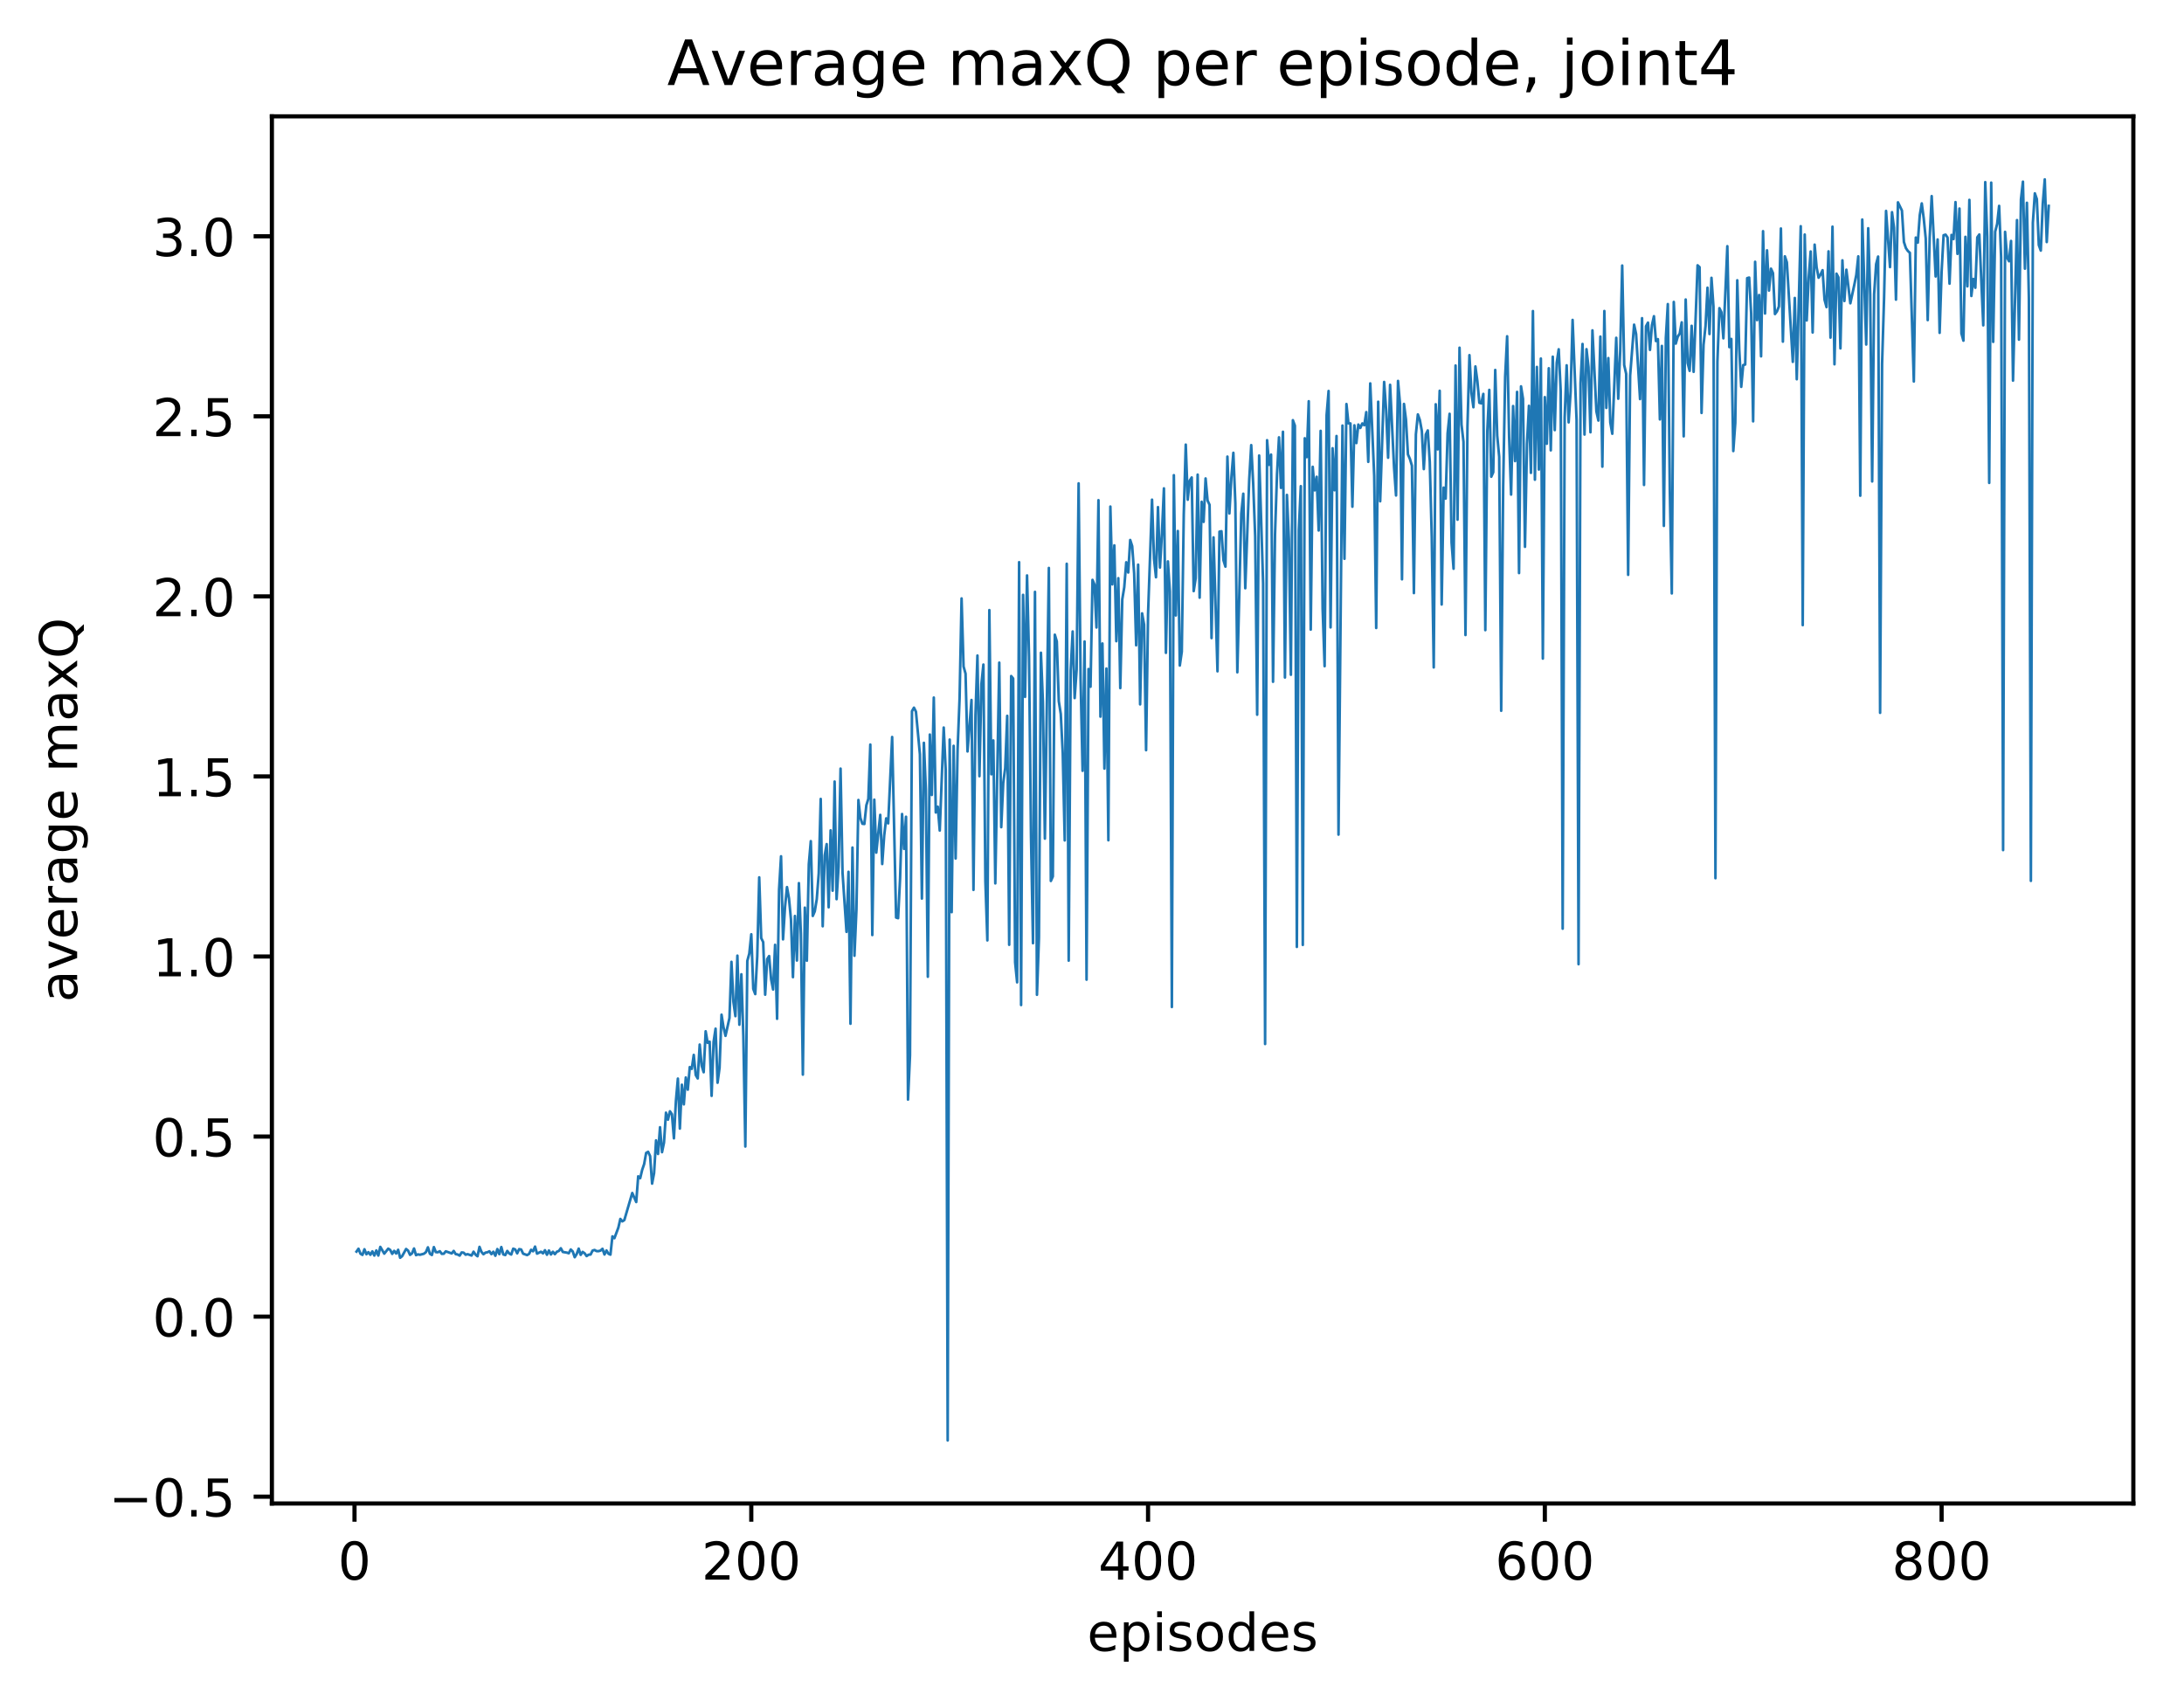 <?xml version="1.0" encoding="utf-8" standalone="no"?>
<!DOCTYPE svg PUBLIC "-//W3C//DTD SVG 1.1//EN"
  "http://www.w3.org/Graphics/SVG/1.1/DTD/svg11.dtd">
<!-- Created with matplotlib (http://matplotlib.org/) -->
<svg height="325pt" version="1.1" viewBox="0 0 419 325" width="419pt" xmlns="http://www.w3.org/2000/svg" xmlns:xlink="http://www.w3.org/1999/xlink">
 <defs>
  <style type="text/css">
*{stroke-linecap:butt;stroke-linejoin:round;}
  </style>
 </defs>
 <g id="figure_1">
  <g id="patch_1">
   <path d="M 0 325.986 
L 419.981 325.986 
L 419.981 0 
L 0 0 
z
" style="fill:#ffffff;"/>
  </g>
  <g id="axes_1">
   <g id="patch_2">
    <path d="M 52.161 288.43 
L 409.281 288.43 
L 409.281 22.318 
L 52.161 22.318 
z
" style="fill:#ffffff;"/>
   </g>
   <g id="matplotlib.axis_1">
    <g id="xtick_1">
     <g id="line2d_1">
      <defs>
       <path d="M 0 0 
L 0 3.5 
" id="m0503c3ee32" style="stroke:#000000;stroke-width:0.8;"/>
      </defs>
      <g>
       <use style="stroke:#000000;stroke-width:0.8;" x="68.013" xlink:href="#m0503c3ee32" y="288.43"/>
      </g>
     </g>
     <g id="text_1">
      <!-- 0 -->
      <defs>
       <path d="M 31.781 66.406 
Q 24.172 66.406 20.328 58.906 
Q 16.5 51.422 16.5 36.375 
Q 16.5 21.391 20.328 13.891 
Q 24.172 6.391 31.781 6.391 
Q 39.453 6.391 43.281 13.891 
Q 47.125 21.391 47.125 36.375 
Q 47.125 51.422 43.281 58.906 
Q 39.453 66.406 31.781 66.406 
z
M 31.781 74.219 
Q 44.047 74.219 50.516 64.516 
Q 56.984 54.828 56.984 36.375 
Q 56.984 17.969 50.516 8.266 
Q 44.047 -1.422 31.781 -1.422 
Q 19.531 -1.422 13.062 8.266 
Q 6.594 17.969 6.594 36.375 
Q 6.594 54.828 13.062 64.516 
Q 19.531 74.219 31.781 74.219 
z
" id="DejaVuSans-30"/>
      </defs>
      <g transform="translate(64.832 303.029)scale(0.1 -0.1)">
       <use xlink:href="#DejaVuSans-30"/>
      </g>
     </g>
    </g>
    <g id="xtick_2">
     <g id="line2d_2">
      <g>
       <use style="stroke:#000000;stroke-width:0.8;" x="144.134" xlink:href="#m0503c3ee32" y="288.43"/>
      </g>
     </g>
     <g id="text_2">
      <!-- 200 -->
      <defs>
       <path d="M 19.188 8.297 
L 53.609 8.297 
L 53.609 0 
L 7.328 0 
L 7.328 8.297 
Q 12.938 14.109 22.625 23.891 
Q 32.328 33.688 34.812 36.531 
Q 39.547 41.844 41.422 45.531 
Q 43.312 49.219 43.312 52.781 
Q 43.312 58.594 39.234 62.25 
Q 35.156 65.922 28.609 65.922 
Q 23.969 65.922 18.812 64.312 
Q 13.672 62.703 7.812 59.422 
L 7.812 69.391 
Q 13.766 71.781 18.938 73 
Q 24.125 74.219 28.422 74.219 
Q 39.75 74.219 46.484 68.547 
Q 53.219 62.891 53.219 53.422 
Q 53.219 48.922 51.531 44.891 
Q 49.859 40.875 45.406 35.406 
Q 44.188 33.984 37.641 27.219 
Q 31.109 20.453 19.188 8.297 
z
" id="DejaVuSans-32"/>
      </defs>
      <g transform="translate(134.59 303.029)scale(0.1 -0.1)">
       <use xlink:href="#DejaVuSans-32"/>
       <use x="63.623" xlink:href="#DejaVuSans-30"/>
       <use x="127.246" xlink:href="#DejaVuSans-30"/>
      </g>
     </g>
    </g>
    <g id="xtick_3">
     <g id="line2d_3">
      <g>
       <use style="stroke:#000000;stroke-width:0.8;" x="220.254" xlink:href="#m0503c3ee32" y="288.43"/>
      </g>
     </g>
     <g id="text_3">
      <!-- 400 -->
      <defs>
       <path d="M 37.797 64.312 
L 12.891 25.391 
L 37.797 25.391 
z
M 35.203 72.906 
L 47.609 72.906 
L 47.609 25.391 
L 58.016 25.391 
L 58.016 17.188 
L 47.609 17.188 
L 47.609 0 
L 37.797 0 
L 37.797 17.188 
L 4.891 17.188 
L 4.891 26.703 
z
" id="DejaVuSans-34"/>
      </defs>
      <g transform="translate(210.711 303.029)scale(0.1 -0.1)">
       <use xlink:href="#DejaVuSans-34"/>
       <use x="63.623" xlink:href="#DejaVuSans-30"/>
       <use x="127.246" xlink:href="#DejaVuSans-30"/>
      </g>
     </g>
    </g>
    <g id="xtick_4">
     <g id="line2d_4">
      <g>
       <use style="stroke:#000000;stroke-width:0.8;" x="296.375" xlink:href="#m0503c3ee32" y="288.43"/>
      </g>
     </g>
     <g id="text_4">
      <!-- 600 -->
      <defs>
       <path d="M 33.016 40.375 
Q 26.375 40.375 22.484 35.828 
Q 18.609 31.297 18.609 23.391 
Q 18.609 15.531 22.484 10.953 
Q 26.375 6.391 33.016 6.391 
Q 39.656 6.391 43.531 10.953 
Q 47.406 15.531 47.406 23.391 
Q 47.406 31.297 43.531 35.828 
Q 39.656 40.375 33.016 40.375 
z
M 52.594 71.297 
L 52.594 62.312 
Q 48.875 64.062 45.094 64.984 
Q 41.312 65.922 37.594 65.922 
Q 27.828 65.922 22.672 59.328 
Q 17.531 52.734 16.797 39.406 
Q 19.672 43.656 24.016 45.922 
Q 28.375 48.188 33.594 48.188 
Q 44.578 48.188 50.953 41.516 
Q 57.328 34.859 57.328 23.391 
Q 57.328 12.156 50.688 5.359 
Q 44.047 -1.422 33.016 -1.422 
Q 20.359 -1.422 13.672 8.266 
Q 6.984 17.969 6.984 36.375 
Q 6.984 53.656 15.188 63.938 
Q 23.391 74.219 37.203 74.219 
Q 40.922 74.219 44.703 73.484 
Q 48.484 72.75 52.594 71.297 
z
" id="DejaVuSans-36"/>
      </defs>
      <g transform="translate(286.831 303.029)scale(0.1 -0.1)">
       <use xlink:href="#DejaVuSans-36"/>
       <use x="63.623" xlink:href="#DejaVuSans-30"/>
       <use x="127.246" xlink:href="#DejaVuSans-30"/>
      </g>
     </g>
    </g>
    <g id="xtick_5">
     <g id="line2d_5">
      <g>
       <use style="stroke:#000000;stroke-width:0.8;" x="372.496" xlink:href="#m0503c3ee32" y="288.43"/>
      </g>
     </g>
     <g id="text_5">
      <!-- 800 -->
      <defs>
       <path d="M 31.781 34.625 
Q 24.75 34.625 20.719 30.859 
Q 16.703 27.094 16.703 20.516 
Q 16.703 13.922 20.719 10.156 
Q 24.75 6.391 31.781 6.391 
Q 38.812 6.391 42.859 10.172 
Q 46.922 13.969 46.922 20.516 
Q 46.922 27.094 42.891 30.859 
Q 38.875 34.625 31.781 34.625 
z
M 21.922 38.812 
Q 15.578 40.375 12.031 44.719 
Q 8.5 49.078 8.5 55.328 
Q 8.5 64.062 14.719 69.141 
Q 20.953 74.219 31.781 74.219 
Q 42.672 74.219 48.875 69.141 
Q 55.078 64.062 55.078 55.328 
Q 55.078 49.078 51.531 44.719 
Q 48 40.375 41.703 38.812 
Q 48.828 37.156 52.797 32.312 
Q 56.781 27.484 56.781 20.516 
Q 56.781 9.906 50.312 4.234 
Q 43.844 -1.422 31.781 -1.422 
Q 19.734 -1.422 13.25 4.234 
Q 6.781 9.906 6.781 20.516 
Q 6.781 27.484 10.781 32.312 
Q 14.797 37.156 21.922 38.812 
z
M 18.312 54.391 
Q 18.312 48.734 21.844 45.562 
Q 25.391 42.391 31.781 42.391 
Q 38.141 42.391 41.719 45.562 
Q 45.312 48.734 45.312 54.391 
Q 45.312 60.062 41.719 63.234 
Q 38.141 66.406 31.781 66.406 
Q 25.391 66.406 21.844 63.234 
Q 18.312 60.062 18.312 54.391 
z
" id="DejaVuSans-38"/>
      </defs>
      <g transform="translate(362.952 303.029)scale(0.1 -0.1)">
       <use xlink:href="#DejaVuSans-38"/>
       <use x="63.623" xlink:href="#DejaVuSans-30"/>
       <use x="127.246" xlink:href="#DejaVuSans-30"/>
      </g>
     </g>
    </g>
    <g id="text_6">
     <!-- episodes -->
     <defs>
      <path d="M 56.203 29.594 
L 56.203 25.203 
L 14.891 25.203 
Q 15.484 15.922 20.484 11.062 
Q 25.484 6.203 34.422 6.203 
Q 39.594 6.203 44.453 7.469 
Q 49.312 8.734 54.109 11.281 
L 54.109 2.781 
Q 49.266 0.734 44.188 -0.344 
Q 39.109 -1.422 33.891 -1.422 
Q 20.797 -1.422 13.156 6.188 
Q 5.516 13.812 5.516 26.812 
Q 5.516 40.234 12.766 48.109 
Q 20.016 56 32.328 56 
Q 43.359 56 49.781 48.891 
Q 56.203 41.797 56.203 29.594 
z
M 47.219 32.234 
Q 47.125 39.594 43.094 43.984 
Q 39.062 48.391 32.422 48.391 
Q 24.906 48.391 20.391 44.141 
Q 15.875 39.891 15.188 32.172 
z
" id="DejaVuSans-65"/>
      <path d="M 18.109 8.203 
L 18.109 -20.797 
L 9.078 -20.797 
L 9.078 54.688 
L 18.109 54.688 
L 18.109 46.391 
Q 20.953 51.266 25.266 53.625 
Q 29.594 56 35.594 56 
Q 45.562 56 51.781 48.094 
Q 58.016 40.188 58.016 27.297 
Q 58.016 14.406 51.781 6.484 
Q 45.562 -1.422 35.594 -1.422 
Q 29.594 -1.422 25.266 0.953 
Q 20.953 3.328 18.109 8.203 
z
M 48.688 27.297 
Q 48.688 37.203 44.609 42.844 
Q 40.531 48.484 33.406 48.484 
Q 26.266 48.484 22.188 42.844 
Q 18.109 37.203 18.109 27.297 
Q 18.109 17.391 22.188 11.75 
Q 26.266 6.109 33.406 6.109 
Q 40.531 6.109 44.609 11.75 
Q 48.688 17.391 48.688 27.297 
z
" id="DejaVuSans-70"/>
      <path d="M 9.422 54.688 
L 18.406 54.688 
L 18.406 0 
L 9.422 0 
z
M 9.422 75.984 
L 18.406 75.984 
L 18.406 64.594 
L 9.422 64.594 
z
" id="DejaVuSans-69"/>
      <path d="M 44.281 53.078 
L 44.281 44.578 
Q 40.484 46.531 36.375 47.5 
Q 32.281 48.484 27.875 48.484 
Q 21.188 48.484 17.844 46.438 
Q 14.5 44.391 14.5 40.281 
Q 14.5 37.156 16.891 35.375 
Q 19.281 33.594 26.516 31.984 
L 29.594 31.297 
Q 39.156 29.25 43.188 25.516 
Q 47.219 21.781 47.219 15.094 
Q 47.219 7.469 41.188 3.016 
Q 35.156 -1.422 24.609 -1.422 
Q 20.219 -1.422 15.453 -0.562 
Q 10.688 0.297 5.422 2 
L 5.422 11.281 
Q 10.406 8.688 15.234 7.391 
Q 20.062 6.109 24.812 6.109 
Q 31.156 6.109 34.562 8.281 
Q 37.984 10.453 37.984 14.406 
Q 37.984 18.062 35.516 20.016 
Q 33.062 21.969 24.703 23.781 
L 21.578 24.516 
Q 13.234 26.266 9.516 29.906 
Q 5.812 33.547 5.812 39.891 
Q 5.812 47.609 11.281 51.797 
Q 16.75 56 26.812 56 
Q 31.781 56 36.172 55.266 
Q 40.578 54.547 44.281 53.078 
z
" id="DejaVuSans-73"/>
      <path d="M 30.609 48.391 
Q 23.391 48.391 19.188 42.75 
Q 14.984 37.109 14.984 27.297 
Q 14.984 17.484 19.156 11.844 
Q 23.344 6.203 30.609 6.203 
Q 37.797 6.203 41.984 11.859 
Q 46.188 17.531 46.188 27.297 
Q 46.188 37.016 41.984 42.703 
Q 37.797 48.391 30.609 48.391 
z
M 30.609 56 
Q 42.328 56 49.016 48.375 
Q 55.719 40.766 55.719 27.297 
Q 55.719 13.875 49.016 6.219 
Q 42.328 -1.422 30.609 -1.422 
Q 18.844 -1.422 12.172 6.219 
Q 5.516 13.875 5.516 27.297 
Q 5.516 40.766 12.172 48.375 
Q 18.844 56 30.609 56 
z
" id="DejaVuSans-6f"/>
      <path d="M 45.406 46.391 
L 45.406 75.984 
L 54.391 75.984 
L 54.391 0 
L 45.406 0 
L 45.406 8.203 
Q 42.578 3.328 38.25 0.953 
Q 33.938 -1.422 27.875 -1.422 
Q 17.969 -1.422 11.734 6.484 
Q 5.516 14.406 5.516 27.297 
Q 5.516 40.188 11.734 48.094 
Q 17.969 56 27.875 56 
Q 33.938 56 38.25 53.625 
Q 42.578 51.266 45.406 46.391 
z
M 14.797 27.297 
Q 14.797 17.391 18.875 11.75 
Q 22.953 6.109 30.078 6.109 
Q 37.203 6.109 41.297 11.75 
Q 45.406 17.391 45.406 27.297 
Q 45.406 37.203 41.297 42.844 
Q 37.203 48.484 30.078 48.484 
Q 22.953 48.484 18.875 42.844 
Q 14.797 37.203 14.797 27.297 
z
" id="DejaVuSans-64"/>
     </defs>
     <g transform="translate(208.562 316.707)scale(0.1 -0.1)">
      <use xlink:href="#DejaVuSans-65"/>
      <use x="61.523" xlink:href="#DejaVuSans-70"/>
      <use x="125" xlink:href="#DejaVuSans-69"/>
      <use x="152.783" xlink:href="#DejaVuSans-73"/>
      <use x="204.883" xlink:href="#DejaVuSans-6f"/>
      <use x="266.064" xlink:href="#DejaVuSans-64"/>
      <use x="329.541" xlink:href="#DejaVuSans-65"/>
      <use x="391.064" xlink:href="#DejaVuSans-73"/>
     </g>
    </g>
   </g>
   <g id="matplotlib.axis_2">
    <g id="ytick_1">
     <g id="line2d_6">
      <defs>
       <path d="M 0 0 
L -3.5 0 
" id="m6426986a13" style="stroke:#000000;stroke-width:0.8;"/>
      </defs>
      <g>
       <use style="stroke:#000000;stroke-width:0.8;" x="52.161" xlink:href="#m6426986a13" y="287.121"/>
      </g>
     </g>
     <g id="text_7">
      <!-- −0.5 -->
      <defs>
       <path d="M 10.594 35.5 
L 73.188 35.5 
L 73.188 27.203 
L 10.594 27.203 
z
" id="DejaVuSans-2212"/>
       <path d="M 10.688 12.406 
L 21 12.406 
L 21 0 
L 10.688 0 
z
" id="DejaVuSans-2e"/>
       <path d="M 10.797 72.906 
L 49.516 72.906 
L 49.516 64.594 
L 19.828 64.594 
L 19.828 46.734 
Q 21.969 47.469 24.109 47.828 
Q 26.266 48.188 28.422 48.188 
Q 40.625 48.188 47.75 41.5 
Q 54.891 34.812 54.891 23.391 
Q 54.891 11.625 47.562 5.094 
Q 40.234 -1.422 26.906 -1.422 
Q 22.312 -1.422 17.547 -0.641 
Q 12.797 0.141 7.719 1.703 
L 7.719 11.625 
Q 12.109 9.234 16.797 8.062 
Q 21.484 6.891 26.703 6.891 
Q 35.156 6.891 40.078 11.328 
Q 45.016 15.766 45.016 23.391 
Q 45.016 31 40.078 35.438 
Q 35.156 39.891 26.703 39.891 
Q 22.75 39.891 18.812 39.016 
Q 14.891 38.141 10.797 36.281 
z
" id="DejaVuSans-35"/>
      </defs>
      <g transform="translate(20.878 290.921)scale(0.1 -0.1)">
       <use xlink:href="#DejaVuSans-2212"/>
       <use x="83.789" xlink:href="#DejaVuSans-30"/>
       <use x="147.412" xlink:href="#DejaVuSans-2e"/>
       <use x="179.199" xlink:href="#DejaVuSans-35"/>
      </g>
     </g>
    </g>
    <g id="ytick_2">
     <g id="line2d_7">
      <g>
       <use style="stroke:#000000;stroke-width:0.8;" x="52.161" xlink:href="#m6426986a13" y="252.579"/>
      </g>
     </g>
     <g id="text_8">
      <!-- 0.0 -->
      <g transform="translate(29.258 256.379)scale(0.1 -0.1)">
       <use xlink:href="#DejaVuSans-30"/>
       <use x="63.623" xlink:href="#DejaVuSans-2e"/>
       <use x="95.41" xlink:href="#DejaVuSans-30"/>
      </g>
     </g>
    </g>
    <g id="ytick_3">
     <g id="line2d_8">
      <g>
       <use style="stroke:#000000;stroke-width:0.8;" x="52.161" xlink:href="#m6426986a13" y="218.037"/>
      </g>
     </g>
     <g id="text_9">
      <!-- 0.5 -->
      <g transform="translate(29.258 221.837)scale(0.1 -0.1)">
       <use xlink:href="#DejaVuSans-30"/>
       <use x="63.623" xlink:href="#DejaVuSans-2e"/>
       <use x="95.41" xlink:href="#DejaVuSans-35"/>
      </g>
     </g>
    </g>
    <g id="ytick_4">
     <g id="line2d_9">
      <g>
       <use style="stroke:#000000;stroke-width:0.8;" x="52.161" xlink:href="#m6426986a13" y="183.495"/>
      </g>
     </g>
     <g id="text_10">
      <!-- 1.0 -->
      <defs>
       <path d="M 12.406 8.297 
L 28.516 8.297 
L 28.516 63.922 
L 10.984 60.406 
L 10.984 69.391 
L 28.422 72.906 
L 38.281 72.906 
L 38.281 8.297 
L 54.391 8.297 
L 54.391 0 
L 12.406 0 
z
" id="DejaVuSans-31"/>
      </defs>
      <g transform="translate(29.258 187.294)scale(0.1 -0.1)">
       <use xlink:href="#DejaVuSans-31"/>
       <use x="63.623" xlink:href="#DejaVuSans-2e"/>
       <use x="95.41" xlink:href="#DejaVuSans-30"/>
      </g>
     </g>
    </g>
    <g id="ytick_5">
     <g id="line2d_10">
      <g>
       <use style="stroke:#000000;stroke-width:0.8;" x="52.161" xlink:href="#m6426986a13" y="148.953"/>
      </g>
     </g>
     <g id="text_11">
      <!-- 1.5 -->
      <g transform="translate(29.258 152.752)scale(0.1 -0.1)">
       <use xlink:href="#DejaVuSans-31"/>
       <use x="63.623" xlink:href="#DejaVuSans-2e"/>
       <use x="95.41" xlink:href="#DejaVuSans-35"/>
      </g>
     </g>
    </g>
    <g id="ytick_6">
     <g id="line2d_11">
      <g>
       <use style="stroke:#000000;stroke-width:0.8;" x="52.161" xlink:href="#m6426986a13" y="114.411"/>
      </g>
     </g>
     <g id="text_12">
      <!-- 2.0 -->
      <g transform="translate(29.258 118.21)scale(0.1 -0.1)">
       <use xlink:href="#DejaVuSans-32"/>
       <use x="63.623" xlink:href="#DejaVuSans-2e"/>
       <use x="95.41" xlink:href="#DejaVuSans-30"/>
      </g>
     </g>
    </g>
    <g id="ytick_7">
     <g id="line2d_12">
      <g>
       <use style="stroke:#000000;stroke-width:0.8;" x="52.161" xlink:href="#m6426986a13" y="79.869"/>
      </g>
     </g>
     <g id="text_13">
      <!-- 2.5 -->
      <g transform="translate(29.258 83.668)scale(0.1 -0.1)">
       <use xlink:href="#DejaVuSans-32"/>
       <use x="63.623" xlink:href="#DejaVuSans-2e"/>
       <use x="95.41" xlink:href="#DejaVuSans-35"/>
      </g>
     </g>
    </g>
    <g id="ytick_8">
     <g id="line2d_13">
      <g>
       <use style="stroke:#000000;stroke-width:0.8;" x="52.161" xlink:href="#m6426986a13" y="45.327"/>
      </g>
     </g>
     <g id="text_14">
      <!-- 3.0 -->
      <defs>
       <path d="M 40.578 39.312 
Q 47.656 37.797 51.625 33 
Q 55.609 28.219 55.609 21.188 
Q 55.609 10.406 48.188 4.484 
Q 40.766 -1.422 27.094 -1.422 
Q 22.516 -1.422 17.656 -0.516 
Q 12.797 0.391 7.625 2.203 
L 7.625 11.719 
Q 11.719 9.328 16.594 8.109 
Q 21.484 6.891 26.812 6.891 
Q 36.078 6.891 40.938 10.547 
Q 45.797 14.203 45.797 21.188 
Q 45.797 27.641 41.281 31.266 
Q 36.766 34.906 28.719 34.906 
L 20.219 34.906 
L 20.219 43.016 
L 29.109 43.016 
Q 36.375 43.016 40.234 45.922 
Q 44.094 48.828 44.094 54.297 
Q 44.094 59.906 40.109 62.906 
Q 36.141 65.922 28.719 65.922 
Q 24.656 65.922 20.016 65.031 
Q 15.375 64.156 9.812 62.312 
L 9.812 71.094 
Q 15.438 72.656 20.344 73.438 
Q 25.25 74.219 29.594 74.219 
Q 40.828 74.219 47.359 69.109 
Q 53.906 64.016 53.906 55.328 
Q 53.906 49.266 50.438 45.094 
Q 46.969 40.922 40.578 39.312 
z
" id="DejaVuSans-33"/>
      </defs>
      <g transform="translate(29.258 49.126)scale(0.1 -0.1)">
       <use xlink:href="#DejaVuSans-33"/>
       <use x="63.623" xlink:href="#DejaVuSans-2e"/>
       <use x="95.41" xlink:href="#DejaVuSans-30"/>
      </g>
     </g>
    </g>
    <g id="text_15">
     <!-- average maxQ -->
     <defs>
      <path d="M 34.281 27.484 
Q 23.391 27.484 19.188 25 
Q 14.984 22.516 14.984 16.5 
Q 14.984 11.719 18.141 8.906 
Q 21.297 6.109 26.703 6.109 
Q 34.188 6.109 38.703 11.406 
Q 43.219 16.703 43.219 25.484 
L 43.219 27.484 
z
M 52.203 31.203 
L 52.203 0 
L 43.219 0 
L 43.219 8.297 
Q 40.141 3.328 35.547 0.953 
Q 30.953 -1.422 24.312 -1.422 
Q 15.922 -1.422 10.953 3.297 
Q 6 8.016 6 15.922 
Q 6 25.141 12.172 29.828 
Q 18.359 34.516 30.609 34.516 
L 43.219 34.516 
L 43.219 35.406 
Q 43.219 41.609 39.141 45 
Q 35.062 48.391 27.688 48.391 
Q 23 48.391 18.547 47.266 
Q 14.109 46.141 10.016 43.891 
L 10.016 52.203 
Q 14.938 54.109 19.578 55.047 
Q 24.219 56 28.609 56 
Q 40.484 56 46.344 49.844 
Q 52.203 43.703 52.203 31.203 
z
" id="DejaVuSans-61"/>
      <path d="M 2.984 54.688 
L 12.5 54.688 
L 29.594 8.797 
L 46.688 54.688 
L 56.203 54.688 
L 35.688 0 
L 23.484 0 
z
" id="DejaVuSans-76"/>
      <path d="M 41.109 46.297 
Q 39.594 47.172 37.812 47.578 
Q 36.031 48 33.891 48 
Q 26.266 48 22.188 43.047 
Q 18.109 38.094 18.109 28.812 
L 18.109 0 
L 9.078 0 
L 9.078 54.688 
L 18.109 54.688 
L 18.109 46.188 
Q 20.953 51.172 25.484 53.578 
Q 30.031 56 36.531 56 
Q 37.453 56 38.578 55.875 
Q 39.703 55.766 41.062 55.516 
z
" id="DejaVuSans-72"/>
      <path d="M 45.406 27.984 
Q 45.406 37.75 41.375 43.109 
Q 37.359 48.484 30.078 48.484 
Q 22.859 48.484 18.828 43.109 
Q 14.797 37.75 14.797 27.984 
Q 14.797 18.266 18.828 12.891 
Q 22.859 7.516 30.078 7.516 
Q 37.359 7.516 41.375 12.891 
Q 45.406 18.266 45.406 27.984 
z
M 54.391 6.781 
Q 54.391 -7.172 48.188 -13.984 
Q 42 -20.797 29.203 -20.797 
Q 24.469 -20.797 20.266 -20.094 
Q 16.062 -19.391 12.109 -17.922 
L 12.109 -9.188 
Q 16.062 -11.328 19.922 -12.344 
Q 23.781 -13.375 27.781 -13.375 
Q 36.625 -13.375 41.016 -8.766 
Q 45.406 -4.156 45.406 5.172 
L 45.406 9.625 
Q 42.625 4.781 38.281 2.391 
Q 33.938 0 27.875 0 
Q 17.828 0 11.672 7.656 
Q 5.516 15.328 5.516 27.984 
Q 5.516 40.672 11.672 48.328 
Q 17.828 56 27.875 56 
Q 33.938 56 38.281 53.609 
Q 42.625 51.219 45.406 46.391 
L 45.406 54.688 
L 54.391 54.688 
z
" id="DejaVuSans-67"/>
      <path id="DejaVuSans-20"/>
      <path d="M 52 44.188 
Q 55.375 50.25 60.062 53.125 
Q 64.75 56 71.094 56 
Q 79.641 56 84.281 50.016 
Q 88.922 44.047 88.922 33.016 
L 88.922 0 
L 79.891 0 
L 79.891 32.719 
Q 79.891 40.578 77.094 44.375 
Q 74.312 48.188 68.609 48.188 
Q 61.625 48.188 57.562 43.547 
Q 53.516 38.922 53.516 30.906 
L 53.516 0 
L 44.484 0 
L 44.484 32.719 
Q 44.484 40.625 41.703 44.406 
Q 38.922 48.188 33.109 48.188 
Q 26.219 48.188 22.156 43.531 
Q 18.109 38.875 18.109 30.906 
L 18.109 0 
L 9.078 0 
L 9.078 54.688 
L 18.109 54.688 
L 18.109 46.188 
Q 21.188 51.219 25.484 53.609 
Q 29.781 56 35.688 56 
Q 41.656 56 45.828 52.969 
Q 50 49.953 52 44.188 
z
" id="DejaVuSans-6d"/>
      <path d="M 54.891 54.688 
L 35.109 28.078 
L 55.906 0 
L 45.312 0 
L 29.391 21.484 
L 13.484 0 
L 2.875 0 
L 24.125 28.609 
L 4.688 54.688 
L 15.281 54.688 
L 29.781 35.203 
L 44.281 54.688 
z
" id="DejaVuSans-78"/>
      <path d="M 39.406 66.219 
Q 28.656 66.219 22.328 58.203 
Q 16.016 50.203 16.016 36.375 
Q 16.016 22.609 22.328 14.594 
Q 28.656 6.594 39.406 6.594 
Q 50.141 6.594 56.422 14.594 
Q 62.703 22.609 62.703 36.375 
Q 62.703 50.203 56.422 58.203 
Q 50.141 66.219 39.406 66.219 
z
M 53.219 1.312 
L 66.219 -12.891 
L 54.297 -12.891 
L 43.5 -1.219 
Q 41.891 -1.312 41.031 -1.359 
Q 40.188 -1.422 39.406 -1.422 
Q 24.031 -1.422 14.812 8.859 
Q 5.609 19.141 5.609 36.375 
Q 5.609 53.656 14.812 63.938 
Q 24.031 74.219 39.406 74.219 
Q 54.734 74.219 63.906 63.938 
Q 73.094 53.656 73.094 36.375 
Q 73.094 23.688 67.984 14.641 
Q 62.891 5.609 53.219 1.312 
z
" id="DejaVuSans-51"/>
     </defs>
     <g transform="translate(14.798 192.263)rotate(-90)scale(0.1 -0.1)">
      <use xlink:href="#DejaVuSans-61"/>
      <use x="61.279" xlink:href="#DejaVuSans-76"/>
      <use x="120.459" xlink:href="#DejaVuSans-65"/>
      <use x="181.982" xlink:href="#DejaVuSans-72"/>
      <use x="223.096" xlink:href="#DejaVuSans-61"/>
      <use x="284.375" xlink:href="#DejaVuSans-67"/>
      <use x="347.852" xlink:href="#DejaVuSans-65"/>
      <use x="409.375" xlink:href="#DejaVuSans-20"/>
      <use x="441.162" xlink:href="#DejaVuSans-6d"/>
      <use x="538.574" xlink:href="#DejaVuSans-61"/>
      <use x="599.854" xlink:href="#DejaVuSans-78"/>
      <use x="659.033" xlink:href="#DejaVuSans-51"/>
     </g>
    </g>
   </g>
   <g id="line2d_14">
    <path clip-path="url(#p02c0095aa1)" d="M 68.394 240.107 
L 68.774 239.557 
L 69.155 240.511 
L 69.535 240.735 
L 69.916 239.658 
L 70.297 240.615 
L 70.677 240.212 
L 71.058 240.718 
L 71.438 240.063 
L 71.819 240.864 
L 72.2 239.883 
L 72.58 240.863 
L 72.961 239.204 
L 73.722 240.501 
L 74.483 239.541 
L 74.864 239.788 
L 75.245 240.541 
L 75.625 239.965 
L 76.006 240.472 
L 76.386 239.761 
L 76.767 241.288 
L 77.148 240.981 
L 77.909 239.606 
L 78.289 239.917 
L 78.67 240.734 
L 79.051 240.436 
L 79.431 239.509 
L 79.812 240.789 
L 80.192 240.636 
L 80.573 240.714 
L 81.334 240.515 
L 81.715 240.209 
L 82.095 239.288 
L 82.476 240.514 
L 82.857 240.76 
L 83.237 239.241 
L 83.618 240.205 
L 83.998 240.234 
L 84.379 240.036 
L 84.76 240.538 
L 85.14 240.516 
L 85.521 240.057 
L 86.663 240.455 
L 87.043 239.976 
L 87.424 240.59 
L 87.804 240.659 
L 88.185 240.878 
L 88.566 240.268 
L 88.946 240.313 
L 89.327 240.702 
L 89.707 240.593 
L 90.469 240.862 
L 90.849 240.124 
L 91.23 240.695 
L 91.61 241 
L 91.991 239.195 
L 92.372 240.171 
L 92.752 240.611 
L 93.133 240.304 
L 93.513 240.239 
L 93.894 240.048 
L 94.275 240.596 
L 94.655 240.132 
L 95.036 240.905 
L 95.416 239.618 
L 95.797 240.592 
L 96.178 239.231 
L 96.558 240.65 
L 96.939 240.77 
L 97.32 239.982 
L 97.7 240.468 
L 98.081 240.669 
L 98.461 239.548 
L 98.842 239.69 
L 99.223 240.442 
L 99.603 239.631 
L 99.984 239.709 
L 100.364 240.507 
L 101.126 240.773 
L 101.506 240.543 
L 101.887 239.757 
L 102.267 240.043 
L 102.648 239.147 
L 103.029 240.498 
L 103.79 240.134 
L 104.17 240.444 
L 104.551 239.843 
L 104.932 240.709 
L 105.312 239.896 
L 105.693 240.663 
L 106.073 240.139 
L 106.454 240.595 
L 106.835 240.129 
L 107.215 239.991 
L 107.596 239.463 
L 107.976 240.175 
L 108.738 240.302 
L 109.118 240.423 
L 109.499 239.703 
L 109.879 240.084 
L 110.26 241.182 
L 110.641 240.565 
L 111.021 239.536 
L 111.402 240.733 
L 111.782 240.164 
L 112.163 240.435 
L 112.544 240.966 
L 112.924 240.703 
L 113.305 240.665 
L 113.685 239.911 
L 114.066 239.796 
L 114.447 240.013 
L 114.827 240.021 
L 115.208 239.915 
L 115.588 239.569 
L 115.969 240.663 
L 116.35 239.885 
L 116.73 240.514 
L 117.111 240.692 
L 117.491 237.183 
L 117.872 237.537 
L 118.633 235.504 
L 119.014 233.837 
L 119.394 234.306 
L 119.775 234.065 
L 121.298 228.864 
L 122.059 230.598 
L 122.439 225.665 
L 122.82 226.025 
L 123.201 224.427 
L 123.581 223.313 
L 123.962 221.178 
L 124.342 220.963 
L 124.723 221.789 
L 125.104 227.062 
L 125.484 225.052 
L 125.865 218.766 
L 126.245 221.375 
L 126.626 216.249 
L 127.007 221.035 
L 127.387 219.199 
L 127.768 213.451 
L 128.148 214.798 
L 128.529 213.19 
L 128.91 213.759 
L 129.29 218.378 
L 129.671 211.231 
L 130.051 206.919 
L 130.432 216.509 
L 130.813 208.089 
L 131.193 211.863 
L 131.574 206.7 
L 131.954 209.042 
L 132.335 204.708 
L 132.716 205.046 
L 133.096 202.374 
L 133.477 206.231 
L 133.857 206.888 
L 134.238 200.392 
L 134.619 204.452 
L 134.999 205.696 
L 135.38 197.841 
L 135.76 200.061 
L 136.141 199.83 
L 136.522 210.23 
L 136.902 199.876 
L 137.283 197.342 
L 137.663 207.714 
L 138.044 204.851 
L 138.425 194.658 
L 138.805 197.057 
L 139.186 198.714 
L 139.947 195.291 
L 140.328 184.516 
L 140.708 192.197 
L 141.089 194.94 
L 141.469 183.334 
L 141.85 196.579 
L 142.231 186.907 
L 142.611 198.782 
L 142.992 219.948 
L 143.372 184.341 
L 143.753 182.926 
L 144.134 179.232 
L 144.514 189.707 
L 144.895 190.705 
L 145.276 183.487 
L 145.656 168.311 
L 146.037 179.964 
L 146.417 180.733 
L 146.798 190.822 
L 147.179 183.996 
L 147.559 183.407 
L 147.94 187.874 
L 148.32 189.829 
L 148.701 181.257 
L 149.082 195.449 
L 149.462 170.681 
L 149.843 164.272 
L 150.223 180.206 
L 150.604 173.994 
L 150.985 170.179 
L 151.365 172.347 
L 151.746 176.39 
L 152.126 187.459 
L 152.507 175.718 
L 152.888 184.269 
L 153.268 169.421 
L 153.649 179.188 
L 154.029 206.153 
L 154.41 174.122 
L 154.791 184.306 
L 155.171 165.78 
L 155.552 161.368 
L 155.932 175.715 
L 156.313 174.821 
L 156.694 172.522 
L 157.074 167.568 
L 157.455 153.265 
L 157.835 177.696 
L 158.216 164.114 
L 158.597 161.934 
L 158.977 174.055 
L 159.358 159.297 
L 159.738 170.869 
L 160.119 149.932 
L 160.5 172.497 
L 160.88 166.27 
L 161.261 147.451 
L 161.641 167.431 
L 162.403 178.773 
L 162.783 167.248 
L 163.164 196.395 
L 163.544 162.594 
L 163.925 183.352 
L 164.306 174.532 
L 164.686 153.469 
L 165.067 156.93 
L 165.447 158.027 
L 165.828 158.076 
L 166.209 154.489 
L 166.589 153.247 
L 166.97 142.836 
L 167.351 179.382 
L 167.731 153.41 
L 168.112 163.57 
L 168.873 156.321 
L 169.254 165.756 
L 169.634 160.284 
L 170.015 156.996 
L 170.395 157.955 
L 171.157 141.386 
L 171.918 176.021 
L 172.298 176.145 
L 172.679 168.56 
L 173.06 156.161 
L 173.44 162.846 
L 173.821 156.687 
L 174.201 210.944 
L 174.582 202.486 
L 174.963 136.428 
L 175.343 135.76 
L 175.724 136.526 
L 176.485 144.709 
L 176.866 172.38 
L 177.246 142.501 
L 177.627 151.468 
L 178.007 187.379 
L 178.388 140.918 
L 178.769 152.503 
L 179.149 133.822 
L 179.53 155.865 
L 179.91 154.759 
L 180.291 159.332 
L 181.052 139.573 
L 181.433 147.65 
L 181.813 276.334 
L 182.194 141.884 
L 182.575 174.993 
L 182.955 143.079 
L 183.336 164.689 
L 183.716 143.746 
L 184.097 133.944 
L 184.478 114.802 
L 184.858 127.862 
L 185.239 129.231 
L 185.619 144.158 
L 186.381 134.287 
L 186.761 170.715 
L 187.142 137.19 
L 187.522 125.761 
L 187.903 148.907 
L 188.284 131.214 
L 188.664 127.492 
L 189.045 169.078 
L 189.425 180.404 
L 189.806 117.038 
L 190.187 148.54 
L 190.567 142.052 
L 190.948 169.468 
L 191.709 127.12 
L 192.09 158.688 
L 192.47 150.21 
L 192.851 147.342 
L 193.232 137.324 
L 193.612 181.249 
L 193.993 129.692 
L 194.373 130.166 
L 194.754 184.612 
L 195.135 188.453 
L 195.515 107.847 
L 195.896 192.807 
L 196.276 114.119 
L 196.657 133.686 
L 197.038 110.391 
L 197.418 125.946 
L 197.799 160.512 
L 198.179 180.946 
L 198.56 113.545 
L 198.941 190.837 
L 199.321 179.91 
L 199.702 125.221 
L 200.082 134.661 
L 200.463 160.882 
L 201.224 108.954 
L 201.605 169.005 
L 201.985 168.144 
L 202.366 121.761 
L 202.747 123.051 
L 203.127 134.512 
L 203.508 136.961 
L 203.888 144.493 
L 204.269 161.228 
L 204.65 108.156 
L 205.03 184.29 
L 205.411 128.654 
L 205.791 121.139 
L 206.172 133.92 
L 206.553 128.449 
L 206.933 92.733 
L 207.314 130.375 
L 207.694 147.869 
L 208.075 123.061 
L 208.456 187.939 
L 208.836 128.344 
L 209.217 131.739 
L 209.597 111.242 
L 209.978 112.152 
L 210.359 120.376 
L 210.739 95.953 
L 211.12 137.482 
L 211.5 123.446 
L 211.881 147.445 
L 212.262 128.253 
L 212.642 161.199 
L 213.023 97.179 
L 213.403 112.109 
L 213.784 104.627 
L 214.165 123.006 
L 214.545 110.919 
L 214.926 132.005 
L 215.307 114.976 
L 215.687 112.67 
L 216.068 107.865 
L 216.448 109.829 
L 216.829 103.593 
L 217.21 104.779 
L 217.59 110.023 
L 217.971 123.791 
L 218.351 108.327 
L 218.732 135.126 
L 219.113 117.668 
L 219.493 119.839 
L 219.874 143.917 
L 220.254 117.795 
L 221.016 95.856 
L 221.396 107.178 
L 221.777 110.741 
L 222.157 97.283 
L 222.538 108.878 
L 222.919 102.307 
L 223.299 93.691 
L 223.68 125.243 
L 224.06 107.701 
L 224.441 113.476 
L 224.822 193.184 
L 225.202 91.159 
L 225.583 118.068 
L 225.963 101.87 
L 226.344 127.672 
L 226.725 125.018 
L 227.105 98.642 
L 227.486 85.295 
L 227.866 95.868 
L 228.247 92.222 
L 228.628 91.597 
L 229.008 113.4 
L 229.389 110.938 
L 229.769 91.052 
L 230.15 114.655 
L 230.531 96.262 
L 230.911 100.115 
L 231.292 91.786 
L 231.672 96.026 
L 232.053 96.844 
L 232.434 122.411 
L 232.814 103.092 
L 233.575 128.785 
L 233.956 101.998 
L 234.337 101.916 
L 234.717 107.459 
L 235.098 108.702 
L 235.478 87.594 
L 235.859 98.501 
L 236.24 91.613 
L 236.62 86.866 
L 237.001 96.549 
L 237.381 128.973 
L 238.143 98.54 
L 238.523 94.712 
L 238.904 112.849 
L 239.665 91.948 
L 240.046 85.392 
L 240.426 92.831 
L 240.807 102.925 
L 241.188 137.105 
L 241.568 87.391 
L 242.329 111.964 
L 242.71 200.283 
L 243.091 84.448 
L 243.471 89.173 
L 243.852 87.211 
L 244.232 130.792 
L 244.613 102.496 
L 244.994 90.996 
L 245.374 83.899 
L 245.755 93.594 
L 246.135 82.831 
L 246.516 129.971 
L 246.897 94.945 
L 247.277 103.459 
L 247.658 129.448 
L 248.038 80.61 
L 248.419 81.654 
L 248.8 181.659 
L 249.18 101.654 
L 249.561 93.264 
L 249.941 181.273 
L 250.322 84.074 
L 250.703 87.701 
L 251.083 76.973 
L 251.464 120.78 
L 251.844 89.553 
L 252.225 94.072 
L 252.606 91.463 
L 252.986 101.768 
L 253.367 82.656 
L 253.747 116.761 
L 254.128 127.8 
L 254.509 79.629 
L 254.889 75.005 
L 255.27 120.363 
L 255.65 85.992 
L 256.031 94.044 
L 256.412 83.645 
L 256.792 160.11 
L 257.553 81.64 
L 257.934 107.198 
L 258.315 77.51 
L 258.695 81.217 
L 259.076 81.228 
L 259.456 97.209 
L 259.837 81.591 
L 260.218 85 
L 260.598 81.444 
L 260.979 82.096 
L 261.359 81.234 
L 261.74 81.579 
L 262.121 79.059 
L 262.501 88.601 
L 262.882 73.55 
L 263.643 91.323 
L 264.024 120.474 
L 264.404 77.065 
L 264.785 96.167 
L 265.546 73.275 
L 265.927 78.604 
L 266.307 87.809 
L 266.688 73.823 
L 267.449 89.65 
L 267.83 95.05 
L 268.21 73.075 
L 268.591 77.463 
L 268.972 111.135 
L 269.352 77.49 
L 269.733 80.47 
L 270.113 87.173 
L 270.494 88.048 
L 270.875 89.329 
L 271.255 113.78 
L 271.636 83.324 
L 272.016 79.501 
L 272.397 80.571 
L 272.778 82.683 
L 273.158 89.988 
L 273.539 83.345 
L 273.919 82.574 
L 274.3 88.631 
L 274.681 102.968 
L 275.061 128.04 
L 275.442 77.552 
L 275.822 86.205 
L 276.203 74.967 
L 276.584 115.967 
L 276.964 93.546 
L 277.345 95.65 
L 277.725 83.128 
L 278.106 79.384 
L 278.487 104.096 
L 278.867 109.107 
L 279.248 70.121 
L 279.628 99.697 
L 280.009 66.705 
L 280.39 81.456 
L 280.77 84.767 
L 281.151 121.825 
L 281.531 81.842 
L 281.912 68.131 
L 282.293 75.359 
L 282.673 78.126 
L 283.054 70.297 
L 283.434 73.111 
L 283.815 77.272 
L 284.196 77.381 
L 284.576 75.566 
L 284.957 120.886 
L 285.337 82.693 
L 285.718 74.797 
L 286.099 91.457 
L 286.479 90.591 
L 286.86 70.976 
L 287.241 83.571 
L 287.621 87.644 
L 288.002 136.354 
L 288.382 93.335 
L 288.763 72.25 
L 289.144 64.515 
L 289.524 83.778 
L 289.905 94.88 
L 290.285 77.896 
L 290.666 88.459 
L 291.047 75.179 
L 291.427 109.939 
L 291.808 74.118 
L 292.188 76.52 
L 292.569 104.903 
L 292.95 85.167 
L 293.33 77.853 
L 293.711 90.716 
L 294.091 59.673 
L 294.472 92.025 
L 294.853 70.39 
L 295.233 90.078 
L 295.614 68.785 
L 295.994 126.343 
L 296.375 76.185 
L 296.756 85.13 
L 297.136 70.646 
L 297.517 86.396 
L 297.897 68.428 
L 298.278 82.515 
L 298.659 69.594 
L 299.039 67.006 
L 299.42 75.019 
L 299.8 178.159 
L 300.181 80.089 
L 300.562 70.083 
L 300.942 81.029 
L 301.323 75.153 
L 301.703 61.373 
L 302.465 80.569 
L 302.845 184.97 
L 303.226 73.534 
L 303.606 65.985 
L 303.987 83.363 
L 304.368 66.989 
L 304.748 70.431 
L 305.129 82.927 
L 305.509 63.377 
L 306.271 78.936 
L 306.651 80.679 
L 307.032 64.575 
L 307.412 89.526 
L 307.793 59.662 
L 308.174 78.25 
L 308.554 68.693 
L 308.935 81.031 
L 309.316 83.212 
L 310.077 64.804 
L 310.457 76.49 
L 310.838 67.304 
L 311.219 50.942 
L 311.599 70.021 
L 311.98 71.729 
L 312.36 110.277 
L 312.741 72.067 
L 313.502 62.285 
L 313.883 64.074 
L 314.644 76.561 
L 315.025 61.037 
L 315.405 93.034 
L 315.786 62.594 
L 316.166 61.891 
L 316.547 67.126 
L 316.928 62.36 
L 317.308 60.662 
L 317.689 65.431 
L 318.069 65.063 
L 318.45 80.459 
L 318.831 66.363 
L 319.211 100.886 
L 319.592 64.864 
L 319.972 58.337 
L 320.353 93.936 
L 320.734 113.843 
L 321.114 57.926 
L 321.495 65.918 
L 321.875 64.587 
L 322.256 63.991 
L 322.637 61.835 
L 323.017 83.707 
L 323.398 57.458 
L 323.778 69.64 
L 324.159 71.146 
L 324.54 62.503 
L 324.92 71.334 
L 325.681 50.898 
L 326.062 51.254 
L 326.443 79.221 
L 326.823 66.171 
L 327.204 62.577 
L 327.584 55.195 
L 327.965 64.081 
L 328.346 53.298 
L 328.726 58.817 
L 329.107 168.476 
L 329.487 69.379 
L 329.868 59.117 
L 330.249 59.902 
L 330.629 64.908 
L 331.39 47.233 
L 331.771 66.591 
L 332.152 65.022 
L 332.532 86.531 
L 332.913 81.125 
L 333.294 53.771 
L 333.674 66.978 
L 334.055 74.211 
L 334.435 70.04 
L 334.816 69.929 
L 335.197 53.359 
L 335.577 53.247 
L 335.958 60.109 
L 336.338 80.831 
L 336.719 50.223 
L 337.1 61.419 
L 337.48 56.589 
L 337.861 68.361 
L 338.241 44.351 
L 338.622 60.144 
L 339.003 48.026 
L 339.383 55.743 
L 339.764 51.54 
L 340.144 52.389 
L 340.525 60.248 
L 340.906 59.74 
L 341.286 58.789 
L 341.667 43.834 
L 342.047 65.539 
L 342.428 49.173 
L 342.809 50.325 
L 343.95 69.418 
L 344.331 57.159 
L 344.712 72.753 
L 345.473 43.397 
L 345.853 119.928 
L 346.234 44.998 
L 346.615 61.479 
L 346.995 53.312 
L 347.376 48.241 
L 347.756 63.783 
L 348.137 46.929 
L 348.518 51.301 
L 348.898 53.273 
L 349.279 52.66 
L 349.659 51.835 
L 350.04 57.507 
L 350.421 58.918 
L 350.801 48.218 
L 351.182 64.771 
L 351.562 43.484 
L 351.943 69.885 
L 352.324 52.495 
L 352.704 53.213 
L 353.085 66.832 
L 353.465 49.943 
L 353.846 57.745 
L 354.227 51.74 
L 354.988 58.185 
L 355.749 54.631 
L 356.13 52.743 
L 356.51 49.178 
L 356.891 95.097 
L 357.272 42.117 
L 358.033 66.094 
L 358.413 43.784 
L 358.794 56.544 
L 359.175 92.364 
L 359.555 56.404 
L 359.936 50.681 
L 360.316 49.216 
L 360.697 136.748 
L 361.078 69.8 
L 361.458 57.143 
L 361.839 40.464 
L 362.6 51.241 
L 362.981 40.705 
L 363.361 43.698 
L 363.742 57.481 
L 364.122 38.812 
L 364.884 40.39 
L 365.264 46.416 
L 365.645 47.592 
L 366.025 48.148 
L 366.406 48.496 
L 367.167 73.186 
L 367.548 45.575 
L 367.928 46.549 
L 368.309 41.278 
L 368.69 39.021 
L 369.07 41.911 
L 369.451 45.751 
L 369.831 61.411 
L 370.212 45.55 
L 370.593 37.621 
L 371.354 53.037 
L 371.734 45.94 
L 372.115 63.852 
L 372.496 52.116 
L 372.876 45.129 
L 373.257 45.013 
L 373.637 45.558 
L 374.018 54.415 
L 374.399 45.065 
L 374.779 45.868 
L 375.16 38.769 
L 375.54 48.702 
L 375.921 40.007 
L 376.302 63.961 
L 376.682 65.355 
L 377.063 45.434 
L 377.443 54.93 
L 377.824 38.343 
L 378.205 56.779 
L 378.585 53.509 
L 378.966 55.208 
L 379.346 45.53 
L 379.727 44.988 
L 380.488 62.413 
L 380.869 34.935 
L 381.25 45.409 
L 381.63 92.643 
L 382.011 35.034 
L 382.391 65.585 
L 382.772 44.434 
L 383.153 42.95 
L 383.533 39.493 
L 383.914 49.43 
L 384.294 163.08 
L 384.675 44.479 
L 385.056 49.403 
L 385.436 50.118 
L 385.817 46.227 
L 386.197 73.019 
L 386.959 42.224 
L 387.339 65.158 
L 387.72 38.261 
L 388.1 34.85 
L 388.481 51.543 
L 388.862 38.902 
L 389.242 57.279 
L 389.623 168.985 
L 390.003 42.739 
L 390.384 37.092 
L 390.765 38.193 
L 391.145 47.007 
L 391.526 48.073 
L 391.906 39.11 
L 392.287 34.414 
L 392.668 46.431 
L 393.048 39.5 
L 393.048 39.5 
" style="fill:none;stroke:#1f77b4;stroke-linecap:square;stroke-width:0.5;"/>
   </g>
   <g id="patch_3">
    <path d="M 52.161 288.43 
L 52.161 22.318 
" style="fill:none;stroke:#000000;stroke-linecap:square;stroke-linejoin:miter;stroke-width:0.8;"/>
   </g>
   <g id="patch_4">
    <path d="M 409.281 288.43 
L 409.281 22.318 
" style="fill:none;stroke:#000000;stroke-linecap:square;stroke-linejoin:miter;stroke-width:0.8;"/>
   </g>
   <g id="patch_5">
    <path d="M 52.161 288.43 
L 409.281 288.43 
" style="fill:none;stroke:#000000;stroke-linecap:square;stroke-linejoin:miter;stroke-width:0.8;"/>
   </g>
   <g id="patch_6">
    <path d="M 52.161 22.318 
L 409.281 22.318 
" style="fill:none;stroke:#000000;stroke-linecap:square;stroke-linejoin:miter;stroke-width:0.8;"/>
   </g>
   <g id="text_16">
    <!-- Average maxQ per episode, joint4 -->
    <defs>
     <path d="M 34.188 63.188 
L 20.797 26.906 
L 47.609 26.906 
z
M 28.609 72.906 
L 39.797 72.906 
L 67.578 0 
L 57.328 0 
L 50.688 18.703 
L 17.828 18.703 
L 11.188 0 
L 0.781 0 
z
" id="DejaVuSans-41"/>
     <path d="M 11.719 12.406 
L 22.016 12.406 
L 22.016 4 
L 14.016 -11.625 
L 7.719 -11.625 
L 11.719 4 
z
" id="DejaVuSans-2c"/>
     <path d="M 9.422 54.688 
L 18.406 54.688 
L 18.406 -0.984 
Q 18.406 -11.422 14.422 -16.109 
Q 10.453 -20.797 1.609 -20.797 
L -1.812 -20.797 
L -1.812 -13.188 
L 0.594 -13.188 
Q 5.719 -13.188 7.562 -10.812 
Q 9.422 -8.453 9.422 -0.984 
z
M 9.422 75.984 
L 18.406 75.984 
L 18.406 64.594 
L 9.422 64.594 
z
" id="DejaVuSans-6a"/>
     <path d="M 54.891 33.016 
L 54.891 0 
L 45.906 0 
L 45.906 32.719 
Q 45.906 40.484 42.875 44.328 
Q 39.844 48.188 33.797 48.188 
Q 26.516 48.188 22.312 43.547 
Q 18.109 38.922 18.109 30.906 
L 18.109 0 
L 9.078 0 
L 9.078 54.688 
L 18.109 54.688 
L 18.109 46.188 
Q 21.344 51.125 25.703 53.562 
Q 30.078 56 35.797 56 
Q 45.219 56 50.047 50.172 
Q 54.891 44.344 54.891 33.016 
z
" id="DejaVuSans-6e"/>
     <path d="M 18.312 70.219 
L 18.312 54.688 
L 36.812 54.688 
L 36.812 47.703 
L 18.312 47.703 
L 18.312 18.016 
Q 18.312 11.328 20.141 9.422 
Q 21.969 7.516 27.594 7.516 
L 36.812 7.516 
L 36.812 0 
L 27.594 0 
Q 17.188 0 13.234 3.875 
Q 9.281 7.766 9.281 18.016 
L 9.281 47.703 
L 2.688 47.703 
L 2.688 54.688 
L 9.281 54.688 
L 9.281 70.219 
z
" id="DejaVuSans-74"/>
    </defs>
    <g transform="translate(127.993 16.318)scale(0.12 -0.12)">
     <use xlink:href="#DejaVuSans-41"/>
     <use x="68.33" xlink:href="#DejaVuSans-76"/>
     <use x="127.51" xlink:href="#DejaVuSans-65"/>
     <use x="189.033" xlink:href="#DejaVuSans-72"/>
     <use x="230.146" xlink:href="#DejaVuSans-61"/>
     <use x="291.426" xlink:href="#DejaVuSans-67"/>
     <use x="354.902" xlink:href="#DejaVuSans-65"/>
     <use x="416.426" xlink:href="#DejaVuSans-20"/>
     <use x="448.213" xlink:href="#DejaVuSans-6d"/>
     <use x="545.625" xlink:href="#DejaVuSans-61"/>
     <use x="606.904" xlink:href="#DejaVuSans-78"/>
     <use x="666.084" xlink:href="#DejaVuSans-51"/>
     <use x="744.795" xlink:href="#DejaVuSans-20"/>
     <use x="776.582" xlink:href="#DejaVuSans-70"/>
     <use x="840.059" xlink:href="#DejaVuSans-65"/>
     <use x="901.582" xlink:href="#DejaVuSans-72"/>
     <use x="942.695" xlink:href="#DejaVuSans-20"/>
     <use x="974.482" xlink:href="#DejaVuSans-65"/>
     <use x="1036.006" xlink:href="#DejaVuSans-70"/>
     <use x="1099.482" xlink:href="#DejaVuSans-69"/>
     <use x="1127.266" xlink:href="#DejaVuSans-73"/>
     <use x="1179.365" xlink:href="#DejaVuSans-6f"/>
     <use x="1240.547" xlink:href="#DejaVuSans-64"/>
     <use x="1304.023" xlink:href="#DejaVuSans-65"/>
     <use x="1365.547" xlink:href="#DejaVuSans-2c"/>
     <use x="1397.334" xlink:href="#DejaVuSans-20"/>
     <use x="1429.121" xlink:href="#DejaVuSans-6a"/>
     <use x="1456.904" xlink:href="#DejaVuSans-6f"/>
     <use x="1518.086" xlink:href="#DejaVuSans-69"/>
     <use x="1545.869" xlink:href="#DejaVuSans-6e"/>
     <use x="1609.248" xlink:href="#DejaVuSans-74"/>
     <use x="1648.457" xlink:href="#DejaVuSans-34"/>
    </g>
   </g>
  </g>
 </g>
 <defs>
  <clipPath id="p02c0095aa1">
   <rect height="266.112" width="357.12" x="52.161" y="22.318"/>
  </clipPath>
 </defs>
</svg>
